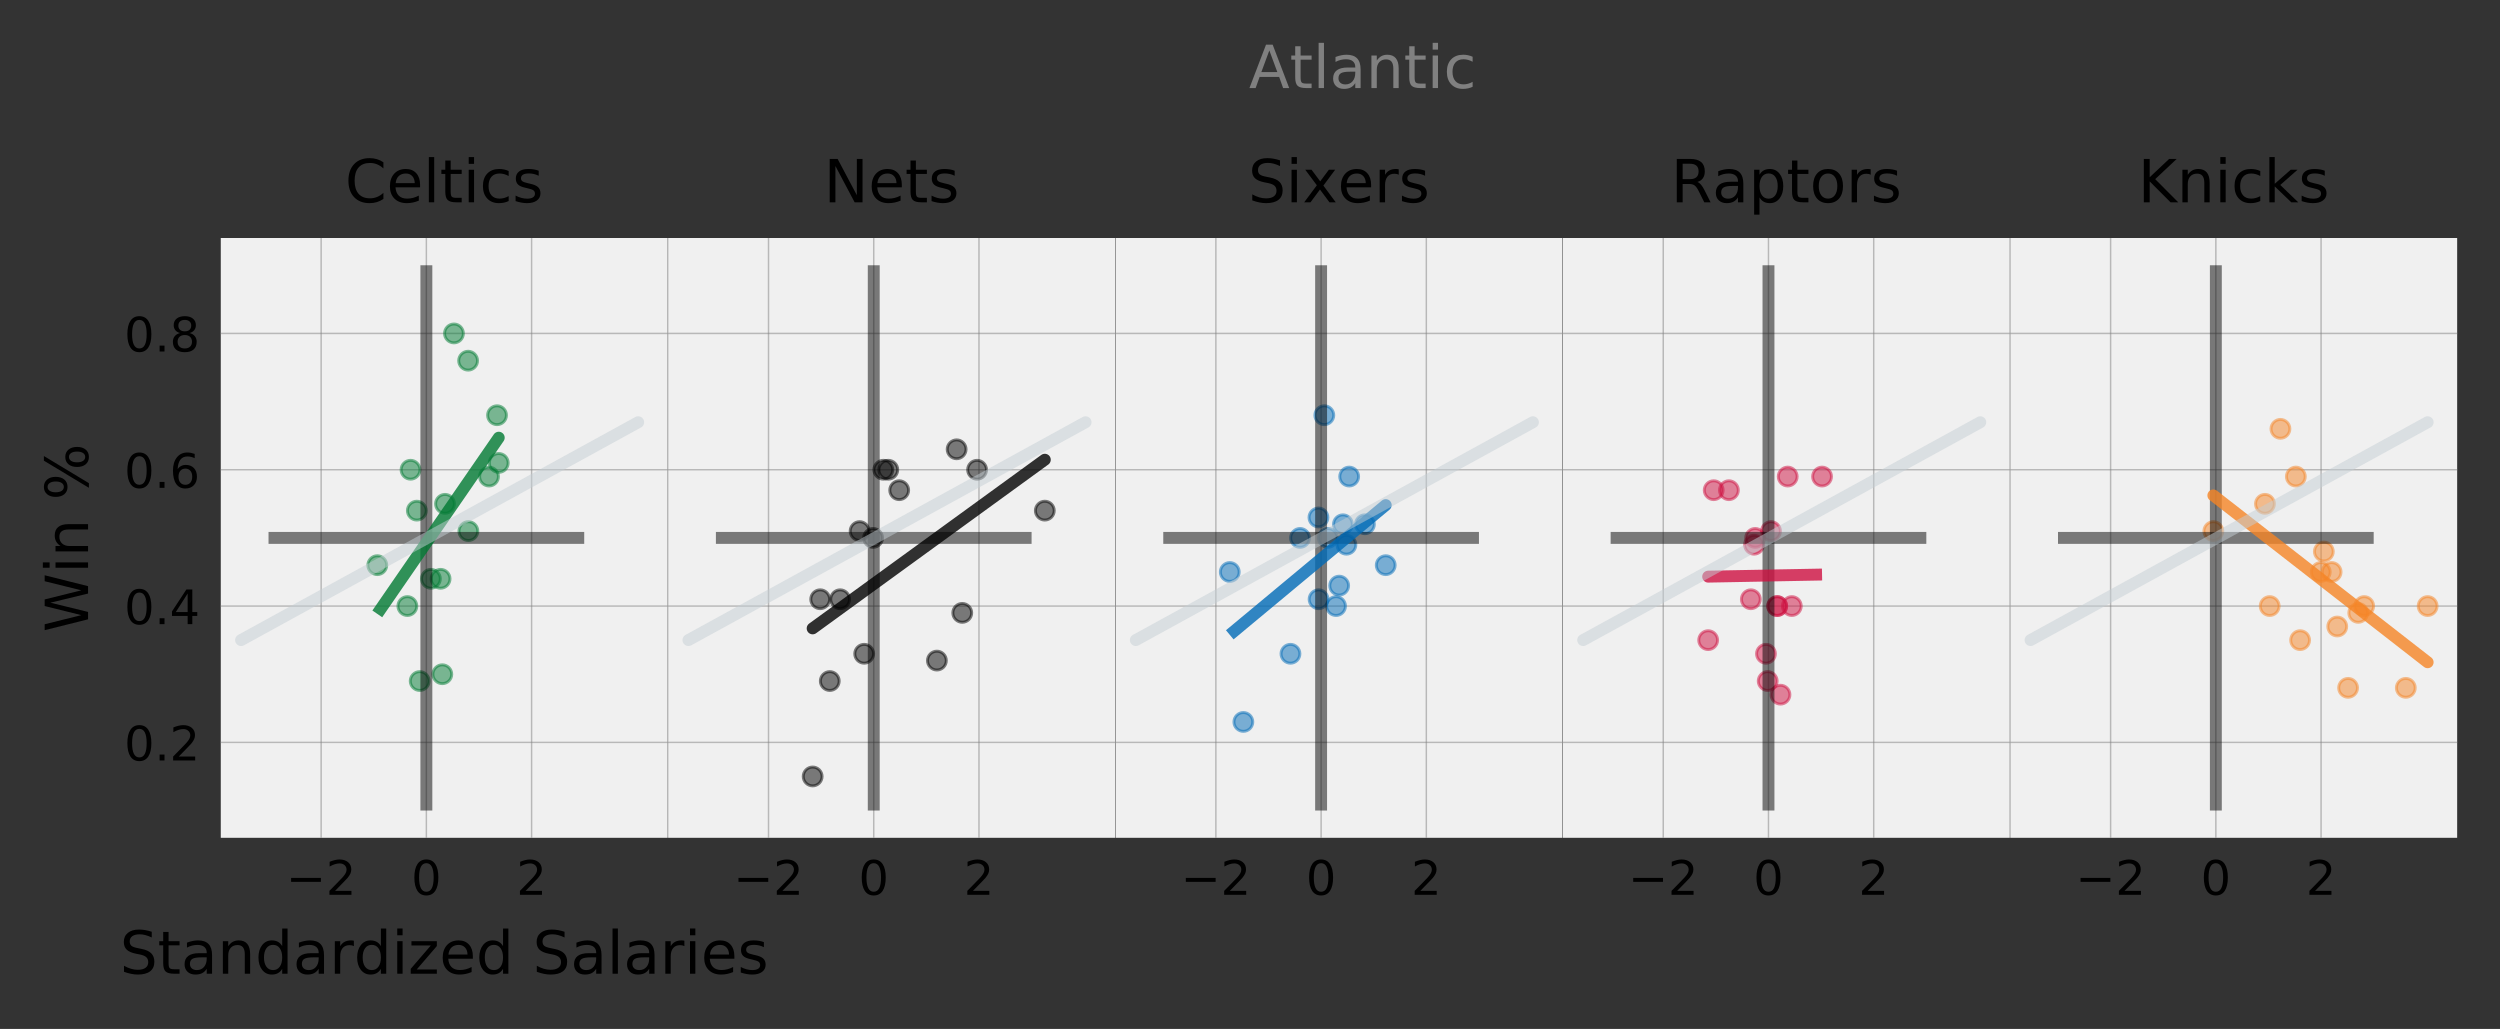 <?xml version="1.0" encoding="utf-8" standalone="no"?>
<!DOCTYPE svg PUBLIC "-//W3C//DTD SVG 1.1//EN"
  "http://www.w3.org/Graphics/SVG/1.1/DTD/svg11.dtd">
<!-- Created with matplotlib (https://matplotlib.org/) -->
<svg height="172.919pt" version="1.1" viewBox="0 0 420.141 172.919" width="420.141pt" xmlns="http://www.w3.org/2000/svg" xmlns:xlink="http://www.w3.org/1999/xlink">
 <rect x="0" y="0" width="420.141" height="172.919" fill="#333333" stroke="none"/>
 <defs>
  <style type="text/css">
*{stroke-linecap:butt;stroke-linejoin:round;}
  </style>
 </defs>
 <g id="figure_1">
  <g id="patch_1">
   <path d="M 0 172.919 
L 420.141 172.919 
L 420.141 0 
L 0 0 
z
" style="fill:none;"/>
  </g>
  <g id="axes_1">
   <g id="patch_2">
    <path d="M 37.101 140.798 
L 112.209 140.798 
L 112.209 39.998 
L 37.101 39.998 
z
" style="fill:#f0f0f0;"/>
   </g>
   <g id="matplotlib.axis_1">
    <g id="xtick_1">
     <g id="line2d_1">
      <path clip-path="url(#p55ee2a707b)" d="M 53.97 140.798 
L 53.97 39.998 
" style="fill:none;stroke:#808080;stroke-opacity:0.5;stroke-width:0.25;"/>
     </g>
     <g id="line2d_2"/>
     <g id="text_1">
      <!-- −2 -->
      <defs>
       <path d="M 10.594 35.5 
L 73.188 35.5 
L 73.188 27.203 
L 10.594 27.203 
z
" id="DejaVuSans-8722"/>
       <path d="M 19.188 8.297 
L 53.609 8.297 
L 53.609 0 
L 7.328 0 
L 7.328 8.297 
Q 12.938 14.109 22.625 23.891 
Q 32.328 33.688 34.812 36.531 
Q 39.547 41.844 41.422 45.531 
Q 43.312 49.219 43.312 52.781 
Q 43.312 58.594 39.234 62.25 
Q 35.156 65.922 28.609 65.922 
Q 23.969 65.922 18.812 64.312 
Q 13.672 62.703 7.812 59.422 
L 7.812 69.391 
Q 13.766 71.781 18.938 73 
Q 24.125 74.219 28.422 74.219 
Q 39.75 74.219 46.484 68.547 
Q 53.219 62.891 53.219 53.422 
Q 53.219 48.922 51.531 44.891 
Q 49.859 40.875 45.406 35.406 
Q 44.188 33.984 37.641 27.219 
Q 31.109 20.453 19.188 8.297 
z
" id="DejaVuSans-50"/>
      </defs>
      <g transform="translate(48.073 150.377)scale(0.08 -0.08)">
       <use xlink:href="#DejaVuSans-8722"/>
       <use x="83.789" xlink:href="#DejaVuSans-50"/>
      </g>
     </g>
    </g>
    <g id="xtick_2">
     <g id="line2d_3">
      <path clip-path="url(#p55ee2a707b)" d="M 71.654 140.798 
L 71.654 39.998 
" style="fill:none;stroke:#808080;stroke-opacity:0.5;stroke-width:0.25;"/>
     </g>
     <g id="line2d_4"/>
     <g id="text_2">
      <!-- 0 -->
      <defs>
       <path d="M 31.781 66.406 
Q 24.172 66.406 20.328 58.906 
Q 16.5 51.422 16.5 36.375 
Q 16.5 21.391 20.328 13.891 
Q 24.172 6.391 31.781 6.391 
Q 39.453 6.391 43.281 13.891 
Q 47.125 21.391 47.125 36.375 
Q 47.125 51.422 43.281 58.906 
Q 39.453 66.406 31.781 66.406 
z
M 31.781 74.219 
Q 44.047 74.219 50.516 64.516 
Q 56.984 54.828 56.984 36.375 
Q 56.984 17.969 50.516 8.266 
Q 44.047 -1.422 31.781 -1.422 
Q 19.531 -1.422 13.062 8.266 
Q 6.594 17.969 6.594 36.375 
Q 6.594 54.828 13.062 64.516 
Q 19.531 74.219 31.781 74.219 
z
" id="DejaVuSans-48"/>
      </defs>
      <g transform="translate(69.109 150.377)scale(0.08 -0.08)">
       <use xlink:href="#DejaVuSans-48"/>
      </g>
     </g>
    </g>
    <g id="xtick_3">
     <g id="line2d_5">
      <path clip-path="url(#p55ee2a707b)" d="M 89.339 140.798 
L 89.339 39.998 
" style="fill:none;stroke:#808080;stroke-opacity:0.5;stroke-width:0.25;"/>
     </g>
     <g id="line2d_6"/>
     <g id="text_3">
      <!-- 2 -->
      <g transform="translate(86.794 150.377)scale(0.08 -0.08)">
       <use xlink:href="#DejaVuSans-50"/>
      </g>
     </g>
    </g>
    <g id="text_4">
     <!-- Standardized Salaries -->
     <defs>
      <path d="M 53.516 70.516 
L 53.516 60.891 
Q 47.906 63.578 42.922 64.891 
Q 37.938 66.219 33.297 66.219 
Q 25.25 66.219 20.875 63.094 
Q 16.5 59.969 16.5 54.203 
Q 16.5 49.359 19.406 46.891 
Q 22.312 44.438 30.422 42.922 
L 36.375 41.703 
Q 47.406 39.594 52.656 34.297 
Q 57.906 29 57.906 20.125 
Q 57.906 9.516 50.797 4.047 
Q 43.703 -1.422 29.984 -1.422 
Q 24.812 -1.422 18.969 -0.25 
Q 13.141 0.922 6.891 3.219 
L 6.891 13.375 
Q 12.891 10.016 18.656 8.297 
Q 24.422 6.594 29.984 6.594 
Q 38.422 6.594 43.016 9.906 
Q 47.609 13.234 47.609 19.391 
Q 47.609 24.75 44.312 27.781 
Q 41.016 30.812 33.5 32.328 
L 27.484 33.5 
Q 16.453 35.688 11.516 40.375 
Q 6.594 45.062 6.594 53.422 
Q 6.594 63.094 13.406 68.656 
Q 20.219 74.219 32.172 74.219 
Q 37.312 74.219 42.625 73.281 
Q 47.953 72.359 53.516 70.516 
z
" id="DejaVuSans-83"/>
      <path d="M 18.312 70.219 
L 18.312 54.688 
L 36.812 54.688 
L 36.812 47.703 
L 18.312 47.703 
L 18.312 18.016 
Q 18.312 11.328 20.141 9.422 
Q 21.969 7.516 27.594 7.516 
L 36.812 7.516 
L 36.812 0 
L 27.594 0 
Q 17.188 0 13.234 3.875 
Q 9.281 7.766 9.281 18.016 
L 9.281 47.703 
L 2.688 47.703 
L 2.688 54.688 
L 9.281 54.688 
L 9.281 70.219 
z
" id="DejaVuSans-116"/>
      <path d="M 34.281 27.484 
Q 23.391 27.484 19.188 25 
Q 14.984 22.516 14.984 16.5 
Q 14.984 11.719 18.141 8.906 
Q 21.297 6.109 26.703 6.109 
Q 34.188 6.109 38.703 11.406 
Q 43.219 16.703 43.219 25.484 
L 43.219 27.484 
z
M 52.203 31.203 
L 52.203 0 
L 43.219 0 
L 43.219 8.297 
Q 40.141 3.328 35.547 0.953 
Q 30.953 -1.422 24.312 -1.422 
Q 15.922 -1.422 10.953 3.297 
Q 6 8.016 6 15.922 
Q 6 25.141 12.172 29.828 
Q 18.359 34.516 30.609 34.516 
L 43.219 34.516 
L 43.219 35.406 
Q 43.219 41.609 39.141 45 
Q 35.062 48.391 27.688 48.391 
Q 23 48.391 18.547 47.266 
Q 14.109 46.141 10.016 43.891 
L 10.016 52.203 
Q 14.938 54.109 19.578 55.047 
Q 24.219 56 28.609 56 
Q 40.484 56 46.344 49.844 
Q 52.203 43.703 52.203 31.203 
z
" id="DejaVuSans-97"/>
      <path d="M 54.891 33.016 
L 54.891 0 
L 45.906 0 
L 45.906 32.719 
Q 45.906 40.484 42.875 44.328 
Q 39.844 48.188 33.797 48.188 
Q 26.516 48.188 22.312 43.547 
Q 18.109 38.922 18.109 30.906 
L 18.109 0 
L 9.078 0 
L 9.078 54.688 
L 18.109 54.688 
L 18.109 46.188 
Q 21.344 51.125 25.703 53.562 
Q 30.078 56 35.797 56 
Q 45.219 56 50.047 50.172 
Q 54.891 44.344 54.891 33.016 
z
" id="DejaVuSans-110"/>
      <path d="M 45.406 46.391 
L 45.406 75.984 
L 54.391 75.984 
L 54.391 0 
L 45.406 0 
L 45.406 8.203 
Q 42.578 3.328 38.25 0.953 
Q 33.938 -1.422 27.875 -1.422 
Q 17.969 -1.422 11.734 6.484 
Q 5.516 14.406 5.516 27.297 
Q 5.516 40.188 11.734 48.094 
Q 17.969 56 27.875 56 
Q 33.938 56 38.25 53.625 
Q 42.578 51.266 45.406 46.391 
z
M 14.797 27.297 
Q 14.797 17.391 18.875 11.75 
Q 22.953 6.109 30.078 6.109 
Q 37.203 6.109 41.297 11.75 
Q 45.406 17.391 45.406 27.297 
Q 45.406 37.203 41.297 42.844 
Q 37.203 48.484 30.078 48.484 
Q 22.953 48.484 18.875 42.844 
Q 14.797 37.203 14.797 27.297 
z
" id="DejaVuSans-100"/>
      <path d="M 41.109 46.297 
Q 39.594 47.172 37.812 47.578 
Q 36.031 48 33.891 48 
Q 26.266 48 22.188 43.047 
Q 18.109 38.094 18.109 28.812 
L 18.109 0 
L 9.078 0 
L 9.078 54.688 
L 18.109 54.688 
L 18.109 46.188 
Q 20.953 51.172 25.484 53.578 
Q 30.031 56 36.531 56 
Q 37.453 56 38.578 55.875 
Q 39.703 55.766 41.062 55.516 
z
" id="DejaVuSans-114"/>
      <path d="M 9.422 54.688 
L 18.406 54.688 
L 18.406 0 
L 9.422 0 
z
M 9.422 75.984 
L 18.406 75.984 
L 18.406 64.594 
L 9.422 64.594 
z
" id="DejaVuSans-105"/>
      <path d="M 5.516 54.688 
L 48.188 54.688 
L 48.188 46.484 
L 14.406 7.172 
L 48.188 7.172 
L 48.188 0 
L 4.297 0 
L 4.297 8.203 
L 38.094 47.516 
L 5.516 47.516 
z
" id="DejaVuSans-122"/>
      <path d="M 56.203 29.594 
L 56.203 25.203 
L 14.891 25.203 
Q 15.484 15.922 20.484 11.062 
Q 25.484 6.203 34.422 6.203 
Q 39.594 6.203 44.453 7.469 
Q 49.312 8.734 54.109 11.281 
L 54.109 2.781 
Q 49.266 0.734 44.188 -0.344 
Q 39.109 -1.422 33.891 -1.422 
Q 20.797 -1.422 13.156 6.188 
Q 5.516 13.812 5.516 26.812 
Q 5.516 40.234 12.766 48.109 
Q 20.016 56 32.328 56 
Q 43.359 56 49.781 48.891 
Q 56.203 41.797 56.203 29.594 
z
M 47.219 32.234 
Q 47.125 39.594 43.094 43.984 
Q 39.062 48.391 32.422 48.391 
Q 24.906 48.391 20.391 44.141 
Q 15.875 39.891 15.188 32.172 
z
" id="DejaVuSans-101"/>
      <path id="DejaVuSans-32"/>
      <path d="M 9.422 75.984 
L 18.406 75.984 
L 18.406 0 
L 9.422 0 
z
" id="DejaVuSans-108"/>
      <path d="M 44.281 53.078 
L 44.281 44.578 
Q 40.484 46.531 36.375 47.5 
Q 32.281 48.484 27.875 48.484 
Q 21.188 48.484 17.844 46.438 
Q 14.5 44.391 14.5 40.281 
Q 14.5 37.156 16.891 35.375 
Q 19.281 33.594 26.516 31.984 
L 29.594 31.297 
Q 39.156 29.25 43.188 25.516 
Q 47.219 21.781 47.219 15.094 
Q 47.219 7.469 41.188 3.016 
Q 35.156 -1.422 24.609 -1.422 
Q 20.219 -1.422 15.453 -0.562 
Q 10.688 0.297 5.422 2 
L 5.422 11.281 
Q 10.406 8.688 15.234 7.391 
Q 20.062 6.109 24.812 6.109 
Q 31.156 6.109 34.562 8.281 
Q 37.984 10.453 37.984 14.406 
Q 37.984 18.062 35.516 20.016 
Q 33.062 21.969 24.703 23.781 
L 21.578 24.516 
Q 13.234 26.266 9.516 29.906 
Q 5.812 33.547 5.812 39.891 
Q 5.812 47.609 11.281 51.797 
Q 16.75 56 26.812 56 
Q 31.781 56 36.172 55.266 
Q 40.578 54.547 44.281 53.078 
z
" id="DejaVuSans-115"/>
     </defs>
     <g transform="translate(20.15 163.639)scale(0.1 -0.1)">
      <use xlink:href="#DejaVuSans-83"/>
      <use x="63.477" xlink:href="#DejaVuSans-116"/>
      <use x="102.686" xlink:href="#DejaVuSans-97"/>
      <use x="163.965" xlink:href="#DejaVuSans-110"/>
      <use x="227.344" xlink:href="#DejaVuSans-100"/>
      <use x="290.82" xlink:href="#DejaVuSans-97"/>
      <use x="352.1" xlink:href="#DejaVuSans-114"/>
      <use x="393.197" xlink:href="#DejaVuSans-100"/>
      <use x="456.674" xlink:href="#DejaVuSans-105"/>
      <use x="484.457" xlink:href="#DejaVuSans-122"/>
      <use x="536.947" xlink:href="#DejaVuSans-101"/>
      <use x="598.471" xlink:href="#DejaVuSans-100"/>
      <use x="661.947" xlink:href="#DejaVuSans-32"/>
      <use x="693.734" xlink:href="#DejaVuSans-83"/>
      <use x="757.211" xlink:href="#DejaVuSans-97"/>
      <use x="818.49" xlink:href="#DejaVuSans-108"/>
      <use x="846.273" xlink:href="#DejaVuSans-97"/>
      <use x="907.553" xlink:href="#DejaVuSans-114"/>
      <use x="948.666" xlink:href="#DejaVuSans-105"/>
      <use x="976.449" xlink:href="#DejaVuSans-101"/>
      <use x="1037.973" xlink:href="#DejaVuSans-115"/>
     </g>
    </g>
   </g>
   <g id="matplotlib.axis_2">
    <g id="ytick_1">
     <g id="line2d_7">
      <path clip-path="url(#p55ee2a707b)" d="M 37.101 124.762 
L 112.209 124.762 
" style="fill:none;stroke:#808080;stroke-opacity:0.5;stroke-width:0.25;"/>
     </g>
     <g id="line2d_8"/>
     <g id="text_5">
      <!-- 0.2 -->
      <defs>
       <path d="M 10.688 12.406 
L 21 12.406 
L 21 0 
L 10.688 0 
z
" id="DejaVuSans-46"/>
      </defs>
      <g transform="translate(20.878 127.801)scale(0.08 -0.08)">
       <use xlink:href="#DejaVuSans-48"/>
       <use x="63.623" xlink:href="#DejaVuSans-46"/>
       <use x="95.41" xlink:href="#DejaVuSans-50"/>
      </g>
     </g>
    </g>
    <g id="ytick_2">
     <g id="line2d_9">
      <path clip-path="url(#p55ee2a707b)" d="M 37.101 101.853 
L 112.209 101.853 
" style="fill:none;stroke:#808080;stroke-opacity:0.5;stroke-width:0.25;"/>
     </g>
     <g id="line2d_10"/>
     <g id="text_6">
      <!-- 0.4 -->
      <defs>
       <path d="M 37.797 64.312 
L 12.891 25.391 
L 37.797 25.391 
z
M 35.203 72.906 
L 47.609 72.906 
L 47.609 25.391 
L 58.016 25.391 
L 58.016 17.188 
L 47.609 17.188 
L 47.609 0 
L 37.797 0 
L 37.797 17.188 
L 4.891 17.188 
L 4.891 26.703 
z
" id="DejaVuSans-52"/>
      </defs>
      <g transform="translate(20.878 104.892)scale(0.08 -0.08)">
       <use xlink:href="#DejaVuSans-48"/>
       <use x="63.623" xlink:href="#DejaVuSans-46"/>
       <use x="95.41" xlink:href="#DejaVuSans-52"/>
      </g>
     </g>
    </g>
    <g id="ytick_3">
     <g id="line2d_11">
      <path clip-path="url(#p55ee2a707b)" d="M 37.101 78.944 
L 112.209 78.944 
" style="fill:none;stroke:#808080;stroke-opacity:0.5;stroke-width:0.25;"/>
     </g>
     <g id="line2d_12"/>
     <g id="text_7">
      <!-- 0.6 -->
      <defs>
       <path d="M 33.016 40.375 
Q 26.375 40.375 22.484 35.828 
Q 18.609 31.297 18.609 23.391 
Q 18.609 15.531 22.484 10.953 
Q 26.375 6.391 33.016 6.391 
Q 39.656 6.391 43.531 10.953 
Q 47.406 15.531 47.406 23.391 
Q 47.406 31.297 43.531 35.828 
Q 39.656 40.375 33.016 40.375 
z
M 52.594 71.297 
L 52.594 62.312 
Q 48.875 64.062 45.094 64.984 
Q 41.312 65.922 37.594 65.922 
Q 27.828 65.922 22.672 59.328 
Q 17.531 52.734 16.797 39.406 
Q 19.672 43.656 24.016 45.922 
Q 28.375 48.188 33.594 48.188 
Q 44.578 48.188 50.953 41.516 
Q 57.328 34.859 57.328 23.391 
Q 57.328 12.156 50.688 5.359 
Q 44.047 -1.422 33.016 -1.422 
Q 20.359 -1.422 13.672 8.266 
Q 6.984 17.969 6.984 36.375 
Q 6.984 53.656 15.188 63.938 
Q 23.391 74.219 37.203 74.219 
Q 40.922 74.219 44.703 73.484 
Q 48.484 72.75 52.594 71.297 
z
" id="DejaVuSans-54"/>
      </defs>
      <g transform="translate(20.878 81.983)scale(0.08 -0.08)">
       <use xlink:href="#DejaVuSans-48"/>
       <use x="63.623" xlink:href="#DejaVuSans-46"/>
       <use x="95.41" xlink:href="#DejaVuSans-54"/>
      </g>
     </g>
    </g>
    <g id="ytick_4">
     <g id="line2d_13">
      <path clip-path="url(#p55ee2a707b)" d="M 37.101 56.035 
L 112.209 56.035 
" style="fill:none;stroke:#808080;stroke-opacity:0.5;stroke-width:0.25;"/>
     </g>
     <g id="line2d_14"/>
     <g id="text_8">
      <!-- 0.8 -->
      <defs>
       <path d="M 31.781 34.625 
Q 24.75 34.625 20.719 30.859 
Q 16.703 27.094 16.703 20.516 
Q 16.703 13.922 20.719 10.156 
Q 24.75 6.391 31.781 6.391 
Q 38.812 6.391 42.859 10.172 
Q 46.922 13.969 46.922 20.516 
Q 46.922 27.094 42.891 30.859 
Q 38.875 34.625 31.781 34.625 
z
M 21.922 38.812 
Q 15.578 40.375 12.031 44.719 
Q 8.5 49.078 8.5 55.328 
Q 8.5 64.062 14.719 69.141 
Q 20.953 74.219 31.781 74.219 
Q 42.672 74.219 48.875 69.141 
Q 55.078 64.062 55.078 55.328 
Q 55.078 49.078 51.531 44.719 
Q 48 40.375 41.703 38.812 
Q 48.828 37.156 52.797 32.312 
Q 56.781 27.484 56.781 20.516 
Q 56.781 9.906 50.312 4.234 
Q 43.844 -1.422 31.781 -1.422 
Q 19.734 -1.422 13.25 4.234 
Q 6.781 9.906 6.781 20.516 
Q 6.781 27.484 10.781 32.312 
Q 14.797 37.156 21.922 38.812 
z
M 18.312 54.391 
Q 18.312 48.734 21.844 45.562 
Q 25.391 42.391 31.781 42.391 
Q 38.141 42.391 41.719 45.562 
Q 45.312 48.734 45.312 54.391 
Q 45.312 60.062 41.719 63.234 
Q 38.141 66.406 31.781 66.406 
Q 25.391 66.406 21.844 63.234 
Q 18.312 60.062 18.312 54.391 
z
" id="DejaVuSans-56"/>
      </defs>
      <g transform="translate(20.878 59.074)scale(0.08 -0.08)">
       <use xlink:href="#DejaVuSans-48"/>
       <use x="63.623" xlink:href="#DejaVuSans-46"/>
       <use x="95.41" xlink:href="#DejaVuSans-56"/>
      </g>
     </g>
    </g>
    <g id="text_9">
     <!-- Win % -->
     <defs>
      <path d="M 3.328 72.906 
L 13.281 72.906 
L 28.609 11.281 
L 43.891 72.906 
L 54.984 72.906 
L 70.312 11.281 
L 85.594 72.906 
L 95.609 72.906 
L 77.297 0 
L 64.891 0 
L 49.516 63.281 
L 33.984 0 
L 21.578 0 
z
" id="DejaVuSans-87"/>
      <path d="M 72.703 32.078 
Q 68.453 32.078 66.031 28.469 
Q 63.625 24.859 63.625 18.406 
Q 63.625 12.062 66.031 8.422 
Q 68.453 4.781 72.703 4.781 
Q 76.859 4.781 79.266 8.422 
Q 81.688 12.062 81.688 18.406 
Q 81.688 24.812 79.266 28.438 
Q 76.859 32.078 72.703 32.078 
z
M 72.703 38.281 
Q 80.422 38.281 84.953 32.906 
Q 89.5 27.547 89.5 18.406 
Q 89.5 9.281 84.938 3.922 
Q 80.375 -1.422 72.703 -1.422 
Q 64.891 -1.422 60.344 3.922 
Q 55.812 9.281 55.812 18.406 
Q 55.812 27.594 60.375 32.938 
Q 64.938 38.281 72.703 38.281 
z
M 22.312 68.016 
Q 18.109 68.016 15.688 64.375 
Q 13.281 60.75 13.281 54.391 
Q 13.281 47.953 15.672 44.328 
Q 18.062 40.719 22.312 40.719 
Q 26.562 40.719 28.969 44.328 
Q 31.391 47.953 31.391 54.391 
Q 31.391 60.688 28.953 64.344 
Q 26.516 68.016 22.312 68.016 
z
M 66.406 74.219 
L 74.219 74.219 
L 28.609 -1.422 
L 20.797 -1.422 
z
M 22.312 74.219 
Q 30.031 74.219 34.609 68.875 
Q 39.203 63.531 39.203 54.391 
Q 39.203 45.172 34.641 39.844 
Q 30.078 34.516 22.312 34.516 
Q 14.547 34.516 10.031 39.859 
Q 5.516 45.219 5.516 54.391 
Q 5.516 63.484 10.047 68.844 
Q 14.594 74.219 22.312 74.219 
z
" id="DejaVuSans-37"/>
     </defs>
     <g transform="translate(14.798 106.238)rotate(-90)scale(0.1 -0.1)">
      <use xlink:href="#DejaVuSans-87"/>
      <use x="98.846" xlink:href="#DejaVuSans-105"/>
      <use x="126.629" xlink:href="#DejaVuSans-110"/>
      <use x="190.008" xlink:href="#DejaVuSans-32"/>
      <use x="221.795" xlink:href="#DejaVuSans-37"/>
     </g>
    </g>
   </g>
   <g id="PathCollection_1">
    <defs>
     <path d="M 0 1.581 
C 0.419 1.581 0.822 1.415 1.118 1.118 
C 1.415 0.822 1.581 0.419 1.581 0 
C 1.581 -0.419 1.415 -0.822 1.118 -1.118 
C 0.822 -1.415 0.419 -1.581 0 -1.581 
C -0.419 -1.581 -0.822 -1.415 -1.118 -1.118 
C -1.415 -0.822 -1.581 -0.419 -1.581 0 
C -1.581 0.419 -1.415 0.822 -1.118 1.118 
C -0.822 1.415 -0.419 1.581 0 1.581 
z
" id="m1cd65bfa83" style="stroke:#007a33;stroke-opacity:0.5;stroke-width:0.5;"/>
    </defs>
    <g clip-path="url(#p55ee2a707b)">
     <use style="fill:#007a33;fill-opacity:0.5;stroke:#007a33;stroke-opacity:0.5;stroke-width:0.5;" x="72.416" xlink:href="#m1cd65bfa83" y="97.271"/>
     <use style="fill:#007a33;fill-opacity:0.5;stroke:#007a33;stroke-opacity:0.5;stroke-width:0.5;" x="68.995" xlink:href="#m1cd65bfa83" y="78.944"/>
     <use style="fill:#007a33;fill-opacity:0.5;stroke:#007a33;stroke-opacity:0.5;stroke-width:0.5;" x="70.052" xlink:href="#m1cd65bfa83" y="85.817"/>
     <use style="fill:#007a33;fill-opacity:0.5;stroke:#007a33;stroke-opacity:0.5;stroke-width:0.5;" x="74.042" xlink:href="#m1cd65bfa83" y="97.271"/>
     <use style="fill:#007a33;fill-opacity:0.5;stroke:#007a33;stroke-opacity:0.5;stroke-width:0.5;" x="74.785" xlink:href="#m1cd65bfa83" y="84.671"/>
     <use style="fill:#007a33;fill-opacity:0.5;stroke:#007a33;stroke-opacity:0.5;stroke-width:0.5;" x="68.46" xlink:href="#m1cd65bfa83" y="101.853"/>
     <use style="fill:#007a33;fill-opacity:0.5;stroke:#007a33;stroke-opacity:0.5;stroke-width:0.5;" x="70.53" xlink:href="#m1cd65bfa83" y="114.453"/>
     <use style="fill:#007a33;fill-opacity:0.5;stroke:#007a33;stroke-opacity:0.5;stroke-width:0.5;" x="76.29" xlink:href="#m1cd65bfa83" y="56.035"/>
     <use style="fill:#007a33;fill-opacity:0.5;stroke:#007a33;stroke-opacity:0.5;stroke-width:0.5;" x="78.67" xlink:href="#m1cd65bfa83" y="60.617"/>
     <use style="fill:#007a33;fill-opacity:0.5;stroke:#007a33;stroke-opacity:0.5;stroke-width:0.5;" x="83.817" xlink:href="#m1cd65bfa83" y="77.798"/>
     <use style="fill:#007a33;fill-opacity:0.5;stroke:#007a33;stroke-opacity:0.5;stroke-width:0.5;" x="83.528" xlink:href="#m1cd65bfa83" y="69.78"/>
     <use style="fill:#007a33;fill-opacity:0.5;stroke:#007a33;stroke-opacity:0.5;stroke-width:0.5;" x="82.183" xlink:href="#m1cd65bfa83" y="80.089"/>
     <use style="fill:#007a33;fill-opacity:0.5;stroke:#007a33;stroke-opacity:0.5;stroke-width:0.5;" x="78.714" xlink:href="#m1cd65bfa83" y="89.253"/>
     <use style="fill:#007a33;fill-opacity:0.5;stroke:#007a33;stroke-opacity:0.5;stroke-width:0.5;" x="74.332" xlink:href="#m1cd65bfa83" y="113.308"/>
     <use style="fill:#007a33;fill-opacity:0.5;stroke:#007a33;stroke-opacity:0.5;stroke-width:0.5;" x="63.406" xlink:href="#m1cd65bfa83" y="94.98"/>
    </g>
   </g>
   <g id="LineCollection_1">
    <path clip-path="url(#p55ee2a707b)" d="M 45.128 90.398 
L 98.181 90.398 
" style="fill:none;stroke:#000000;stroke-opacity:0.5;stroke-width:2;"/>
   </g>
   <g id="LineCollection_2">
    <path clip-path="url(#p55ee2a707b)" d="M 71.654 136.217 
L 71.654 44.58 
" style="fill:none;stroke:#000000;stroke-opacity:0.5;stroke-width:2;"/>
   </g>
   <g id="line2d_15">
    <path clip-path="url(#p55ee2a707b)" d="M 72.416 90.095 
L 68.995 95.06 
L 70.052 93.526 
L 74.042 87.737 
L 74.785 86.659 
L 68.46 95.835 
L 70.53 92.831 
L 76.29 84.475 
L 78.67 81.022 
L 83.817 73.556 
L 83.528 73.975 
L 82.183 75.926 
L 78.714 80.959 
L 74.332 87.316 
L 63.406 103.167 
" style="fill:none;stroke:#007a33;stroke-opacity:0.8;stroke-width:2;"/>
   </g>
   <g id="line2d_16">
    <path clip-path="url(#p55ee2a707b)" d="M 65.559 93.829 
L 107.249 70.959 
L 40.515 107.567 
L 73.481 89.483 
" style="fill:none;stroke:#c4ced4;stroke-opacity:0.5;stroke-width:2;"/>
   </g>
   <g id="text_10">
    <!-- Celtics -->
    <defs>
     <path d="M 64.406 67.281 
L 64.406 56.891 
Q 59.422 61.531 53.781 63.812 
Q 48.141 66.109 41.797 66.109 
Q 29.297 66.109 22.656 58.469 
Q 16.016 50.828 16.016 36.375 
Q 16.016 21.969 22.656 14.328 
Q 29.297 6.688 41.797 6.688 
Q 48.141 6.688 53.781 8.984 
Q 59.422 11.281 64.406 15.922 
L 64.406 5.609 
Q 59.234 2.094 53.438 0.328 
Q 47.656 -1.422 41.219 -1.422 
Q 24.656 -1.422 15.125 8.703 
Q 5.609 18.844 5.609 36.375 
Q 5.609 53.953 15.125 64.078 
Q 24.656 74.219 41.219 74.219 
Q 47.75 74.219 53.531 72.484 
Q 59.328 70.75 64.406 67.281 
z
" id="DejaVuSans-67"/>
     <path d="M 48.781 52.594 
L 48.781 44.188 
Q 44.969 46.297 41.141 47.344 
Q 37.312 48.391 33.406 48.391 
Q 24.656 48.391 19.812 42.844 
Q 14.984 37.312 14.984 27.297 
Q 14.984 17.281 19.812 11.734 
Q 24.656 6.203 33.406 6.203 
Q 37.312 6.203 41.141 7.25 
Q 44.969 8.297 48.781 10.406 
L 48.781 2.094 
Q 45.016 0.344 40.984 -0.531 
Q 36.969 -1.422 32.422 -1.422 
Q 20.062 -1.422 12.781 6.344 
Q 5.516 14.109 5.516 27.297 
Q 5.516 40.672 12.859 48.328 
Q 20.219 56 33.016 56 
Q 37.156 56 41.109 55.141 
Q 45.062 54.297 48.781 52.594 
z
" id="DejaVuSans-99"/>
    </defs>
    <g transform="translate(57.994 33.998)scale(0.1 -0.1)">
     <use xlink:href="#DejaVuSans-67"/>
     <use x="69.824" xlink:href="#DejaVuSans-101"/>
     <use x="131.348" xlink:href="#DejaVuSans-108"/>
     <use x="159.131" xlink:href="#DejaVuSans-116"/>
     <use x="198.34" xlink:href="#DejaVuSans-105"/>
     <use x="226.123" xlink:href="#DejaVuSans-99"/>
     <use x="281.104" xlink:href="#DejaVuSans-115"/>
    </g>
   </g>
  </g>
  <g id="axes_2">
   <g id="patch_3">
    <path d="M 112.284 140.798 
L 187.392 140.798 
L 187.392 39.998 
L 112.284 39.998 
z
" style="fill:#f0f0f0;"/>
   </g>
   <g id="matplotlib.axis_3">
    <g id="xtick_4">
     <g id="line2d_17">
      <path clip-path="url(#pd2890ddb88)" d="M 129.153 140.798 
L 129.153 39.998 
" style="fill:none;stroke:#808080;stroke-opacity:0.5;stroke-width:0.25;"/>
     </g>
     <g id="line2d_18"/>
     <g id="text_11">
      <!-- −2 -->
      <g transform="translate(123.256 150.377)scale(0.08 -0.08)">
       <use xlink:href="#DejaVuSans-8722"/>
       <use x="83.789" xlink:href="#DejaVuSans-50"/>
      </g>
     </g>
    </g>
    <g id="xtick_5">
     <g id="line2d_19">
      <path clip-path="url(#pd2890ddb88)" d="M 146.837 140.798 
L 146.837 39.998 
" style="fill:none;stroke:#808080;stroke-opacity:0.5;stroke-width:0.25;"/>
     </g>
     <g id="line2d_20"/>
     <g id="text_12">
      <!-- 0 -->
      <g transform="translate(144.292 150.377)scale(0.08 -0.08)">
       <use xlink:href="#DejaVuSans-48"/>
      </g>
     </g>
    </g>
    <g id="xtick_6">
     <g id="line2d_21">
      <path clip-path="url(#pd2890ddb88)" d="M 164.522 140.798 
L 164.522 39.998 
" style="fill:none;stroke:#808080;stroke-opacity:0.5;stroke-width:0.25;"/>
     </g>
     <g id="line2d_22"/>
     <g id="text_13">
      <!-- 2 -->
      <g transform="translate(161.977 150.377)scale(0.08 -0.08)">
       <use xlink:href="#DejaVuSans-50"/>
      </g>
     </g>
    </g>
   </g>
   <g id="matplotlib.axis_4">
    <g id="ytick_5">
     <g id="line2d_23">
      <path clip-path="url(#pd2890ddb88)" d="M 112.284 124.762 
L 187.392 124.762 
" style="fill:none;stroke:#808080;stroke-opacity:0.5;stroke-width:0.25;"/>
     </g>
     <g id="line2d_24"/>
    </g>
    <g id="ytick_6">
     <g id="line2d_25">
      <path clip-path="url(#pd2890ddb88)" d="M 112.284 101.853 
L 187.392 101.853 
" style="fill:none;stroke:#808080;stroke-opacity:0.5;stroke-width:0.25;"/>
     </g>
     <g id="line2d_26"/>
    </g>
    <g id="ytick_7">
     <g id="line2d_27">
      <path clip-path="url(#pd2890ddb88)" d="M 112.284 78.944 
L 187.392 78.944 
" style="fill:none;stroke:#808080;stroke-opacity:0.5;stroke-width:0.25;"/>
     </g>
     <g id="line2d_28"/>
    </g>
    <g id="ytick_8">
     <g id="line2d_29">
      <path clip-path="url(#pd2890ddb88)" d="M 112.284 56.035 
L 187.392 56.035 
" style="fill:none;stroke:#808080;stroke-opacity:0.5;stroke-width:0.25;"/>
     </g>
     <g id="line2d_30"/>
    </g>
   </g>
   <g id="PathCollection_2">
    <defs>
     <path d="M 0 1.581 
C 0.419 1.581 0.822 1.415 1.118 1.118 
C 1.415 0.822 1.581 0.419 1.581 0 
C 1.581 -0.419 1.415 -0.822 1.118 -1.118 
C 0.822 -1.415 0.419 -1.581 0 -1.581 
C -0.419 -1.581 -0.822 -1.415 -1.118 -1.118 
C -1.415 -0.822 -1.581 -0.419 -1.581 0 
C -1.581 0.419 -1.415 0.822 -1.118 1.118 
C -0.822 1.415 -0.419 1.581 0 1.581 
z
" id="mecf6a3b354" style="stroke:#000000;stroke-opacity:0.5;stroke-width:0.5;"/>
    </defs>
    <g clip-path="url(#pd2890ddb88)">
     <use style="fill-opacity:0.5;stroke:#000000;stroke-opacity:0.5;stroke-width:0.5;" x="157.45" xlink:href="#mecf6a3b354" y="111.017"/>
     <use style="fill-opacity:0.5;stroke:#000000;stroke-opacity:0.5;stroke-width:0.5;" x="160.767" xlink:href="#mecf6a3b354" y="75.508"/>
     <use style="fill-opacity:0.5;stroke:#000000;stroke-opacity:0.5;stroke-width:0.5;" x="149.284" xlink:href="#mecf6a3b354" y="78.944"/>
     <use style="fill-opacity:0.5;stroke:#000000;stroke-opacity:0.5;stroke-width:0.5;" x="151.116" xlink:href="#mecf6a3b354" y="82.38"/>
     <use style="fill-opacity:0.5;stroke:#000000;stroke-opacity:0.5;stroke-width:0.5;" x="144.463" xlink:href="#mecf6a3b354" y="89.253"/>
     <use style="fill-opacity:0.5;stroke:#000000;stroke-opacity:0.5;stroke-width:0.5;" x="148.449" xlink:href="#mecf6a3b354" y="78.944"/>
     <use style="fill-opacity:0.5;stroke:#000000;stroke-opacity:0.5;stroke-width:0.5;" x="146.73" xlink:href="#mecf6a3b354" y="90.398"/>
     <use style="fill-opacity:0.5;stroke:#000000;stroke-opacity:0.5;stroke-width:0.5;" x="141.19" xlink:href="#mecf6a3b354" y="100.708"/>
     <use style="fill-opacity:0.5;stroke:#000000;stroke-opacity:0.5;stroke-width:0.5;" x="137.839" xlink:href="#mecf6a3b354" y="100.708"/>
     <use style="fill-opacity:0.5;stroke:#000000;stroke-opacity:0.5;stroke-width:0.5;" x="136.571" xlink:href="#mecf6a3b354" y="130.489"/>
     <use style="fill-opacity:0.5;stroke:#000000;stroke-opacity:0.5;stroke-width:0.5;" x="139.449" xlink:href="#mecf6a3b354" y="114.453"/>
     <use style="fill-opacity:0.5;stroke:#000000;stroke-opacity:0.5;stroke-width:0.5;" x="145.231" xlink:href="#mecf6a3b354" y="109.871"/>
     <use style="fill-opacity:0.5;stroke:#000000;stroke-opacity:0.5;stroke-width:0.5;" x="164.206" xlink:href="#mecf6a3b354" y="78.944"/>
     <use style="fill-opacity:0.5;stroke:#000000;stroke-opacity:0.5;stroke-width:0.5;" x="175.586" xlink:href="#mecf6a3b354" y="85.817"/>
     <use style="fill-opacity:0.5;stroke:#000000;stroke-opacity:0.5;stroke-width:0.5;" x="161.712" xlink:href="#mecf6a3b354" y="102.998"/>
    </g>
   </g>
   <g id="LineCollection_3">
    <path clip-path="url(#pd2890ddb88)" d="M 120.311 90.398 
L 173.364 90.398 
" style="fill:none;stroke:#000000;stroke-opacity:0.5;stroke-width:2;"/>
   </g>
   <g id="LineCollection_4">
    <path clip-path="url(#pd2890ddb88)" d="M 146.837 136.217 
L 146.837 44.58 
" style="fill:none;stroke:#000000;stroke-opacity:0.5;stroke-width:2;"/>
   </g>
   <g id="line2d_31">
    <path clip-path="url(#pd2890ddb88)" d="M 157.45 90.436 
L 160.767 88.026 
L 149.284 96.369 
L 151.116 95.038 
L 144.463 99.871 
L 148.449 96.975 
L 146.73 98.224 
L 141.19 102.249 
L 137.839 104.683 
L 136.571 105.604 
L 139.449 103.514 
L 145.231 99.313 
L 164.206 85.528 
L 175.586 77.26 
L 161.712 87.34 
" style="fill:none;stroke:#000000;stroke-opacity:0.8;stroke-width:2;"/>
   </g>
   <g id="line2d_32">
    <path clip-path="url(#pd2890ddb88)" d="M 140.742 93.829 
L 182.432 70.959 
L 115.698 107.567 
L 148.664 89.483 
" style="fill:none;stroke:#c4ced4;stroke-opacity:0.5;stroke-width:2;"/>
   </g>
   <g id="text_14">
    <!-- Nets -->
    <defs>
     <path d="M 9.812 72.906 
L 23.094 72.906 
L 55.422 11.922 
L 55.422 72.906 
L 64.984 72.906 
L 64.984 0 
L 51.703 0 
L 19.391 60.984 
L 19.391 0 
L 9.812 0 
z
" id="DejaVuSans-78"/>
    </defs>
    <g transform="translate(138.456 33.998)scale(0.1 -0.1)">
     <use xlink:href="#DejaVuSans-78"/>
     <use x="74.805" xlink:href="#DejaVuSans-101"/>
     <use x="136.328" xlink:href="#DejaVuSans-116"/>
     <use x="175.537" xlink:href="#DejaVuSans-115"/>
    </g>
   </g>
  </g>
  <g id="axes_3">
   <g id="patch_4">
    <path d="M 187.467 140.798 
L 262.575 140.798 
L 262.575 39.998 
L 187.467 39.998 
z
" style="fill:#f0f0f0;"/>
   </g>
   <g id="matplotlib.axis_5">
    <g id="xtick_7">
     <g id="line2d_33">
      <path clip-path="url(#p93c92980c8)" d="M 204.336 140.798 
L 204.336 39.998 
" style="fill:none;stroke:#808080;stroke-opacity:0.5;stroke-width:0.25;"/>
     </g>
     <g id="line2d_34"/>
     <g id="text_15">
      <!-- −2 -->
      <g transform="translate(198.439 150.377)scale(0.08 -0.08)">
       <use xlink:href="#DejaVuSans-8722"/>
       <use x="83.789" xlink:href="#DejaVuSans-50"/>
      </g>
     </g>
    </g>
    <g id="xtick_8">
     <g id="line2d_35">
      <path clip-path="url(#p93c92980c8)" d="M 222.02 140.798 
L 222.02 39.998 
" style="fill:none;stroke:#808080;stroke-opacity:0.5;stroke-width:0.25;"/>
     </g>
     <g id="line2d_36"/>
     <g id="text_16">
      <!-- 0 -->
      <g transform="translate(219.475 150.377)scale(0.08 -0.08)">
       <use xlink:href="#DejaVuSans-48"/>
      </g>
     </g>
    </g>
    <g id="xtick_9">
     <g id="line2d_37">
      <path clip-path="url(#p93c92980c8)" d="M 239.705 140.798 
L 239.705 39.998 
" style="fill:none;stroke:#808080;stroke-opacity:0.5;stroke-width:0.25;"/>
     </g>
     <g id="line2d_38"/>
     <g id="text_17">
      <!-- 2 -->
      <g transform="translate(237.16 150.377)scale(0.08 -0.08)">
       <use xlink:href="#DejaVuSans-50"/>
      </g>
     </g>
    </g>
   </g>
   <g id="matplotlib.axis_6">
    <g id="ytick_9">
     <g id="line2d_39">
      <path clip-path="url(#p93c92980c8)" d="M 187.467 124.762 
L 262.575 124.762 
" style="fill:none;stroke:#808080;stroke-opacity:0.5;stroke-width:0.25;"/>
     </g>
     <g id="line2d_40"/>
    </g>
    <g id="ytick_10">
     <g id="line2d_41">
      <path clip-path="url(#p93c92980c8)" d="M 187.467 101.853 
L 262.575 101.853 
" style="fill:none;stroke:#808080;stroke-opacity:0.5;stroke-width:0.25;"/>
     </g>
     <g id="line2d_42"/>
    </g>
    <g id="ytick_11">
     <g id="line2d_43">
      <path clip-path="url(#p93c92980c8)" d="M 187.467 78.944 
L 262.575 78.944 
" style="fill:none;stroke:#808080;stroke-opacity:0.5;stroke-width:0.25;"/>
     </g>
     <g id="line2d_44"/>
    </g>
    <g id="ytick_12">
     <g id="line2d_45">
      <path clip-path="url(#p93c92980c8)" d="M 187.467 56.035 
L 262.575 56.035 
" style="fill:none;stroke:#808080;stroke-opacity:0.5;stroke-width:0.25;"/>
     </g>
     <g id="line2d_46"/>
    </g>
   </g>
   <g id="PathCollection_3">
    <defs>
     <path d="M 0 1.581 
C 0.419 1.581 0.822 1.415 1.118 1.118 
C 1.415 0.822 1.581 0.419 1.581 0 
C 1.581 -0.419 1.415 -0.822 1.118 -1.118 
C 0.822 -1.415 0.419 -1.581 0 -1.581 
C -0.419 -1.581 -0.822 -1.415 -1.118 -1.118 
C -1.415 -0.822 -1.581 -0.419 -1.581 0 
C -1.581 0.419 -1.415 0.822 -1.118 1.118 
C -0.822 1.415 -0.419 1.581 0 1.581 
z
" id="m304414727b" style="stroke:#006bb6;stroke-opacity:0.5;stroke-width:0.5;"/>
    </defs>
    <g clip-path="url(#p93c92980c8)">
     <use style="fill:#006bb6;fill-opacity:0.5;stroke:#006bb6;stroke-opacity:0.5;stroke-width:0.5;" x="222.561" xlink:href="#m304414727b" y="69.78"/>
     <use style="fill:#006bb6;fill-opacity:0.5;stroke:#006bb6;stroke-opacity:0.5;stroke-width:0.5;" x="225.689" xlink:href="#m304414727b" y="88.108"/>
     <use style="fill:#006bb6;fill-opacity:0.5;stroke:#006bb6;stroke-opacity:0.5;stroke-width:0.5;" x="226.737" xlink:href="#m304414727b" y="80.089"/>
     <use style="fill:#006bb6;fill-opacity:0.5;stroke:#006bb6;stroke-opacity:0.5;stroke-width:0.5;" x="224.529" xlink:href="#m304414727b" y="101.853"/>
     <use style="fill:#006bb6;fill-opacity:0.5;stroke:#006bb6;stroke-opacity:0.5;stroke-width:0.5;" x="229.382" xlink:href="#m304414727b" y="88.108"/>
     <use style="fill:#006bb6;fill-opacity:0.5;stroke:#006bb6;stroke-opacity:0.5;stroke-width:0.5;" x="232.879" xlink:href="#m304414727b" y="94.98"/>
     <use style="fill:#006bb6;fill-opacity:0.5;stroke:#006bb6;stroke-opacity:0.5;stroke-width:0.5;" x="225.056" xlink:href="#m304414727b" y="98.417"/>
     <use style="fill:#006bb6;fill-opacity:0.5;stroke:#006bb6;stroke-opacity:0.5;stroke-width:0.5;" x="226.274" xlink:href="#m304414727b" y="91.544"/>
     <use style="fill:#006bb6;fill-opacity:0.5;stroke:#006bb6;stroke-opacity:0.5;stroke-width:0.5;" x="218.483" xlink:href="#m304414727b" y="90.398"/>
     <use style="fill:#006bb6;fill-opacity:0.5;stroke:#006bb6;stroke-opacity:0.5;stroke-width:0.5;" x="216.87" xlink:href="#m304414727b" y="109.871"/>
     <use style="fill:#006bb6;fill-opacity:0.5;stroke:#006bb6;stroke-opacity:0.5;stroke-width:0.5;" x="223.154" xlink:href="#m304414727b" y="90.398"/>
     <use style="fill:#006bb6;fill-opacity:0.5;stroke:#006bb6;stroke-opacity:0.5;stroke-width:0.5;" x="221.575" xlink:href="#m304414727b" y="86.962"/>
     <use style="fill:#006bb6;fill-opacity:0.5;stroke:#006bb6;stroke-opacity:0.5;stroke-width:0.5;" x="221.596" xlink:href="#m304414727b" y="100.708"/>
     <use style="fill:#006bb6;fill-opacity:0.5;stroke:#006bb6;stroke-opacity:0.5;stroke-width:0.5;" x="208.955" xlink:href="#m304414727b" y="121.326"/>
     <use style="fill:#006bb6;fill-opacity:0.5;stroke:#006bb6;stroke-opacity:0.5;stroke-width:0.5;" x="206.67" xlink:href="#m304414727b" y="96.126"/>
    </g>
   </g>
   <g id="LineCollection_5">
    <path clip-path="url(#p93c92980c8)" d="M 195.494 90.398 
L 248.547 90.398 
" style="fill:none;stroke:#000000;stroke-opacity:0.5;stroke-width:2;"/>
   </g>
   <g id="LineCollection_6">
    <path clip-path="url(#p93c92980c8)" d="M 222.02 136.217 
L 222.02 44.58 
" style="fill:none;stroke:#000000;stroke-opacity:0.5;stroke-width:2;"/>
   </g>
   <g id="line2d_47">
    <path clip-path="url(#p93c92980c8)" d="M 222.561 93.467 
L 225.689 90.866 
L 226.737 89.994 
L 224.529 91.83 
L 229.382 87.794 
L 232.879 84.886 
L 225.056 91.392 
L 226.274 90.379 
L 218.483 96.859 
L 216.87 98.2 
L 223.154 92.974 
L 221.575 94.287 
L 221.596 94.27 
L 208.955 104.783 
L 206.67 106.684 
" style="fill:none;stroke:#006bb6;stroke-opacity:0.8;stroke-width:2;"/>
   </g>
   <g id="line2d_48">
    <path clip-path="url(#p93c92980c8)" d="M 215.925 93.829 
L 257.615 70.959 
L 190.881 107.567 
L 223.847 89.483 
" style="fill:none;stroke:#c4ced4;stroke-opacity:0.5;stroke-width:2;"/>
   </g>
   <g id="text_18">
    <!-- Sixers -->
    <defs>
     <path d="M 54.891 54.688 
L 35.109 28.078 
L 55.906 0 
L 45.312 0 
L 29.391 21.484 
L 13.484 0 
L 2.875 0 
L 24.125 28.609 
L 4.688 54.688 
L 15.281 54.688 
L 29.781 35.203 
L 44.281 54.688 
z
" id="DejaVuSans-120"/>
    </defs>
    <g transform="translate(209.764 33.998)scale(0.1 -0.1)">
     <use xlink:href="#DejaVuSans-83"/>
     <use x="63.477" xlink:href="#DejaVuSans-105"/>
     <use x="91.26" xlink:href="#DejaVuSans-120"/>
     <use x="150.393" xlink:href="#DejaVuSans-101"/>
     <use x="211.916" xlink:href="#DejaVuSans-114"/>
     <use x="253.029" xlink:href="#DejaVuSans-115"/>
    </g>
   </g>
  </g>
  <g id="axes_4">
   <g id="patch_5">
    <path d="M 262.65 140.798 
L 337.758 140.798 
L 337.758 39.998 
L 262.65 39.998 
z
" style="fill:#f0f0f0;"/>
   </g>
   <g id="matplotlib.axis_7">
    <g id="xtick_10">
     <g id="line2d_49">
      <path clip-path="url(#p7a9ef2d711)" d="M 279.519 140.798 
L 279.519 39.998 
" style="fill:none;stroke:#808080;stroke-opacity:0.5;stroke-width:0.25;"/>
     </g>
     <g id="line2d_50"/>
     <g id="text_19">
      <!-- −2 -->
      <g transform="translate(273.622 150.377)scale(0.08 -0.08)">
       <use xlink:href="#DejaVuSans-8722"/>
       <use x="83.789" xlink:href="#DejaVuSans-50"/>
      </g>
     </g>
    </g>
    <g id="xtick_11">
     <g id="line2d_51">
      <path clip-path="url(#p7a9ef2d711)" d="M 297.204 140.798 
L 297.204 39.998 
" style="fill:none;stroke:#808080;stroke-opacity:0.5;stroke-width:0.25;"/>
     </g>
     <g id="line2d_52"/>
     <g id="text_20">
      <!-- 0 -->
      <g transform="translate(294.659 150.377)scale(0.08 -0.08)">
       <use xlink:href="#DejaVuSans-48"/>
      </g>
     </g>
    </g>
    <g id="xtick_12">
     <g id="line2d_53">
      <path clip-path="url(#p7a9ef2d711)" d="M 314.888 140.798 
L 314.888 39.998 
" style="fill:none;stroke:#808080;stroke-opacity:0.5;stroke-width:0.25;"/>
     </g>
     <g id="line2d_54"/>
     <g id="text_21">
      <!-- 2 -->
      <g transform="translate(312.343 150.377)scale(0.08 -0.08)">
       <use xlink:href="#DejaVuSans-50"/>
      </g>
     </g>
    </g>
   </g>
   <g id="matplotlib.axis_8">
    <g id="ytick_13">
     <g id="line2d_55">
      <path clip-path="url(#p7a9ef2d711)" d="M 262.65 124.762 
L 337.758 124.762 
" style="fill:none;stroke:#808080;stroke-opacity:0.5;stroke-width:0.25;"/>
     </g>
     <g id="line2d_56"/>
    </g>
    <g id="ytick_14">
     <g id="line2d_57">
      <path clip-path="url(#p7a9ef2d711)" d="M 262.65 101.853 
L 337.758 101.853 
" style="fill:none;stroke:#808080;stroke-opacity:0.5;stroke-width:0.25;"/>
     </g>
     <g id="line2d_58"/>
    </g>
    <g id="ytick_15">
     <g id="line2d_59">
      <path clip-path="url(#p7a9ef2d711)" d="M 262.65 78.944 
L 337.758 78.944 
" style="fill:none;stroke:#808080;stroke-opacity:0.5;stroke-width:0.25;"/>
     </g>
     <g id="line2d_60"/>
    </g>
    <g id="ytick_16">
     <g id="line2d_61">
      <path clip-path="url(#p7a9ef2d711)" d="M 262.65 56.035 
L 337.758 56.035 
" style="fill:none;stroke:#808080;stroke-opacity:0.5;stroke-width:0.25;"/>
     </g>
     <g id="line2d_62"/>
    </g>
   </g>
   <g id="PathCollection_4">
    <defs>
     <path d="M 0 1.581 
C 0.419 1.581 0.822 1.415 1.118 1.118 
C 1.415 0.822 1.581 0.419 1.581 0 
C 1.581 -0.419 1.415 -0.822 1.118 -1.118 
C 0.822 -1.415 0.419 -1.581 0 -1.581 
C -0.419 -1.581 -0.822 -1.415 -1.118 -1.118 
C -1.415 -0.822 -1.581 -0.419 -1.581 0 
C -1.581 0.419 -1.415 0.822 -1.118 1.118 
C -0.822 1.415 -0.419 1.581 0 1.581 
z
" id="m9512c0a516" style="stroke:#ce1141;stroke-opacity:0.5;stroke-width:0.5;"/>
    </defs>
    <g clip-path="url(#p7a9ef2d711)">
     <use style="fill:#ce1141;fill-opacity:0.5;stroke:#ce1141;stroke-opacity:0.5;stroke-width:0.5;" x="290.554" xlink:href="#m9512c0a516" y="82.38"/>
     <use style="fill:#ce1141;fill-opacity:0.5;stroke:#ce1141;stroke-opacity:0.5;stroke-width:0.5;" x="297.625" xlink:href="#m9512c0a516" y="89.253"/>
     <use style="fill:#ce1141;fill-opacity:0.5;stroke:#ce1141;stroke-opacity:0.5;stroke-width:0.5;" x="297.073" xlink:href="#m9512c0a516" y="114.453"/>
     <use style="fill:#ce1141;fill-opacity:0.5;stroke:#ce1141;stroke-opacity:0.5;stroke-width:0.5;" x="301.125" xlink:href="#m9512c0a516" y="101.853"/>
     <use style="fill:#ce1141;fill-opacity:0.5;stroke:#ce1141;stroke-opacity:0.5;stroke-width:0.5;" x="298.685" xlink:href="#m9512c0a516" y="101.853"/>
     <use style="fill:#ce1141;fill-opacity:0.5;stroke:#ce1141;stroke-opacity:0.5;stroke-width:0.5;" x="296.782" xlink:href="#m9512c0a516" y="109.871"/>
     <use style="fill:#ce1141;fill-opacity:0.5;stroke:#ce1141;stroke-opacity:0.5;stroke-width:0.5;" x="287.998" xlink:href="#m9512c0a516" y="82.38"/>
     <use style="fill:#ce1141;fill-opacity:0.5;stroke:#ce1141;stroke-opacity:0.5;stroke-width:0.5;" x="294.969" xlink:href="#m9512c0a516" y="90.398"/>
     <use style="fill:#ce1141;fill-opacity:0.5;stroke:#ce1141;stroke-opacity:0.5;stroke-width:0.5;" x="298.654" xlink:href="#m9512c0a516" y="101.853"/>
     <use style="fill:#ce1141;fill-opacity:0.5;stroke:#ce1141;stroke-opacity:0.5;stroke-width:0.5;" x="294.779" xlink:href="#m9512c0a516" y="91.544"/>
     <use style="fill:#ce1141;fill-opacity:0.5;stroke:#ce1141;stroke-opacity:0.5;stroke-width:0.5;" x="299.219" xlink:href="#m9512c0a516" y="116.744"/>
     <use style="fill:#ce1141;fill-opacity:0.5;stroke:#ce1141;stroke-opacity:0.5;stroke-width:0.5;" x="287.069" xlink:href="#m9512c0a516" y="107.58"/>
     <use style="fill:#ce1141;fill-opacity:0.5;stroke:#ce1141;stroke-opacity:0.5;stroke-width:0.5;" x="294.239" xlink:href="#m9512c0a516" y="100.708"/>
     <use style="fill:#ce1141;fill-opacity:0.5;stroke:#ce1141;stroke-opacity:0.5;stroke-width:0.5;" x="300.437" xlink:href="#m9512c0a516" y="80.089"/>
     <use style="fill:#ce1141;fill-opacity:0.5;stroke:#ce1141;stroke-opacity:0.5;stroke-width:0.5;" x="306.207" xlink:href="#m9512c0a516" y="80.089"/>
    </g>
   </g>
   <g id="LineCollection_7">
    <path clip-path="url(#p7a9ef2d711)" d="M 270.677 90.398 
L 323.73 90.398 
" style="fill:none;stroke:#000000;stroke-opacity:0.5;stroke-width:2;"/>
   </g>
   <g id="LineCollection_8">
    <path clip-path="url(#p7a9ef2d711)" d="M 297.204 136.217 
L 297.204 44.58 
" style="fill:none;stroke:#000000;stroke-opacity:0.5;stroke-width:2;"/>
   </g>
   <g id="line2d_63">
    <path clip-path="url(#p7a9ef2d711)" d="M 290.554 96.845 
L 297.625 96.713 
L 297.073 96.723 
L 301.125 96.648 
L 298.685 96.693 
L 296.782 96.729 
L 287.998 96.892 
L 294.969 96.763 
L 298.654 96.694 
L 294.779 96.766 
L 299.219 96.683 
L 287.069 96.909 
L 294.239 96.776 
L 300.437 96.661 
L 306.207 96.553 
" style="fill:none;stroke:#ce1141;stroke-opacity:0.8;stroke-width:2;"/>
   </g>
   <g id="line2d_64">
    <path clip-path="url(#p7a9ef2d711)" d="M 291.108 93.829 
L 332.798 70.959 
L 266.064 107.567 
L 299.03 89.483 
" style="fill:none;stroke:#c4ced4;stroke-opacity:0.5;stroke-width:2;"/>
   </g>
   <g id="text_22">
    <!-- Raptors -->
    <defs>
     <path d="M 44.391 34.188 
Q 47.562 33.109 50.562 29.594 
Q 53.562 26.078 56.594 19.922 
L 66.609 0 
L 56 0 
L 46.688 18.703 
Q 43.062 26.031 39.672 28.422 
Q 36.281 30.812 30.422 30.812 
L 19.672 30.812 
L 19.672 0 
L 9.812 0 
L 9.812 72.906 
L 32.078 72.906 
Q 44.578 72.906 50.734 67.672 
Q 56.891 62.453 56.891 51.906 
Q 56.891 45.016 53.688 40.469 
Q 50.484 35.938 44.391 34.188 
z
M 19.672 64.797 
L 19.672 38.922 
L 32.078 38.922 
Q 39.203 38.922 42.844 42.219 
Q 46.484 45.516 46.484 51.906 
Q 46.484 58.297 42.844 61.547 
Q 39.203 64.797 32.078 64.797 
z
" id="DejaVuSans-82"/>
     <path d="M 18.109 8.203 
L 18.109 -20.797 
L 9.078 -20.797 
L 9.078 54.688 
L 18.109 54.688 
L 18.109 46.391 
Q 20.953 51.266 25.266 53.625 
Q 29.594 56 35.594 56 
Q 45.562 56 51.781 48.094 
Q 58.016 40.188 58.016 27.297 
Q 58.016 14.406 51.781 6.484 
Q 45.562 -1.422 35.594 -1.422 
Q 29.594 -1.422 25.266 0.953 
Q 20.953 3.328 18.109 8.203 
z
M 48.688 27.297 
Q 48.688 37.203 44.609 42.844 
Q 40.531 48.484 33.406 48.484 
Q 26.266 48.484 22.188 42.844 
Q 18.109 37.203 18.109 27.297 
Q 18.109 17.391 22.188 11.75 
Q 26.266 6.109 33.406 6.109 
Q 40.531 6.109 44.609 11.75 
Q 48.688 17.391 48.688 27.297 
z
" id="DejaVuSans-112"/>
     <path d="M 30.609 48.391 
Q 23.391 48.391 19.188 42.75 
Q 14.984 37.109 14.984 27.297 
Q 14.984 17.484 19.156 11.844 
Q 23.344 6.203 30.609 6.203 
Q 37.797 6.203 41.984 11.859 
Q 46.188 17.531 46.188 27.297 
Q 46.188 37.016 41.984 42.703 
Q 37.797 48.391 30.609 48.391 
z
M 30.609 56 
Q 42.328 56 49.016 48.375 
Q 55.719 40.766 55.719 27.297 
Q 55.719 13.875 49.016 6.219 
Q 42.328 -1.422 30.609 -1.422 
Q 18.844 -1.422 12.172 6.219 
Q 5.516 13.875 5.516 27.297 
Q 5.516 40.766 12.172 48.375 
Q 18.844 56 30.609 56 
z
" id="DejaVuSans-111"/>
    </defs>
    <g transform="translate(280.813 33.998)scale(0.1 -0.1)">
     <use xlink:href="#DejaVuSans-82"/>
     <use x="69.451" xlink:href="#DejaVuSans-97"/>
     <use x="130.73" xlink:href="#DejaVuSans-112"/>
     <use x="194.207" xlink:href="#DejaVuSans-116"/>
     <use x="233.416" xlink:href="#DejaVuSans-111"/>
     <use x="294.598" xlink:href="#DejaVuSans-114"/>
     <use x="335.711" xlink:href="#DejaVuSans-115"/>
    </g>
   </g>
  </g>
  <g id="axes_5">
   <g id="patch_6">
    <path d="M 337.833 140.798 
L 412.941 140.798 
L 412.941 39.998 
L 337.833 39.998 
z
" style="fill:#f0f0f0;"/>
   </g>
   <g id="matplotlib.axis_9">
    <g id="xtick_13">
     <g id="line2d_65">
      <path clip-path="url(#pd447f67ae5)" d="M 354.702 140.798 
L 354.702 39.998 
" style="fill:none;stroke:#808080;stroke-opacity:0.5;stroke-width:0.25;"/>
     </g>
     <g id="line2d_66"/>
     <g id="text_23">
      <!-- −2 -->
      <g transform="translate(348.806 150.377)scale(0.08 -0.08)">
       <use xlink:href="#DejaVuSans-8722"/>
       <use x="83.789" xlink:href="#DejaVuSans-50"/>
      </g>
     </g>
    </g>
    <g id="xtick_14">
     <g id="line2d_67">
      <path clip-path="url(#pd447f67ae5)" d="M 372.387 140.798 
L 372.387 39.998 
" style="fill:none;stroke:#808080;stroke-opacity:0.5;stroke-width:0.25;"/>
     </g>
     <g id="line2d_68"/>
     <g id="text_24">
      <!-- 0 -->
      <g transform="translate(369.842 150.377)scale(0.08 -0.08)">
       <use xlink:href="#DejaVuSans-48"/>
      </g>
     </g>
    </g>
    <g id="xtick_15">
     <g id="line2d_69">
      <path clip-path="url(#pd447f67ae5)" d="M 390.071 140.798 
L 390.071 39.998 
" style="fill:none;stroke:#808080;stroke-opacity:0.5;stroke-width:0.25;"/>
     </g>
     <g id="line2d_70"/>
     <g id="text_25">
      <!-- 2 -->
      <g transform="translate(387.526 150.377)scale(0.08 -0.08)">
       <use xlink:href="#DejaVuSans-50"/>
      </g>
     </g>
    </g>
   </g>
   <g id="matplotlib.axis_10">
    <g id="ytick_17">
     <g id="line2d_71">
      <path clip-path="url(#pd447f67ae5)" d="M 337.833 124.762 
L 412.941 124.762 
" style="fill:none;stroke:#808080;stroke-opacity:0.5;stroke-width:0.25;"/>
     </g>
     <g id="line2d_72"/>
    </g>
    <g id="ytick_18">
     <g id="line2d_73">
      <path clip-path="url(#pd447f67ae5)" d="M 337.833 101.853 
L 412.941 101.853 
" style="fill:none;stroke:#808080;stroke-opacity:0.5;stroke-width:0.25;"/>
     </g>
     <g id="line2d_74"/>
    </g>
    <g id="ytick_19">
     <g id="line2d_75">
      <path clip-path="url(#pd447f67ae5)" d="M 337.833 78.944 
L 412.941 78.944 
" style="fill:none;stroke:#808080;stroke-opacity:0.5;stroke-width:0.25;"/>
     </g>
     <g id="line2d_76"/>
    </g>
    <g id="ytick_20">
     <g id="line2d_77">
      <path clip-path="url(#pd447f67ae5)" d="M 337.833 56.035 
L 412.941 56.035 
" style="fill:none;stroke:#808080;stroke-opacity:0.5;stroke-width:0.25;"/>
     </g>
     <g id="line2d_78"/>
    </g>
   </g>
   <g id="PathCollection_5">
    <defs>
     <path d="M 0 1.581 
C 0.419 1.581 0.822 1.415 1.118 1.118 
C 1.415 0.822 1.581 0.419 1.581 0 
C 1.581 -0.419 1.415 -0.822 1.118 -1.118 
C 0.822 -1.415 0.419 -1.581 0 -1.581 
C -0.419 -1.581 -0.822 -1.415 -1.118 -1.118 
C -1.415 -0.822 -1.581 -0.419 -1.581 0 
C -1.581 0.419 -1.415 0.822 -1.118 1.118 
C -0.822 1.415 -0.419 1.581 0 1.581 
z
" id="m88e80f2c39" style="stroke:#f58426;stroke-opacity:0.5;stroke-width:0.5;"/>
    </defs>
    <g clip-path="url(#pd447f67ae5)">
     <use style="fill:#f58426;fill-opacity:0.5;stroke:#f58426;stroke-opacity:0.5;stroke-width:0.5;" x="385.831" xlink:href="#m88e80f2c39" y="80.089"/>
     <use style="fill:#f58426;fill-opacity:0.5;stroke:#f58426;stroke-opacity:0.5;stroke-width:0.5;" x="392.789" xlink:href="#m88e80f2c39" y="105.289"/>
     <use style="fill:#f58426;fill-opacity:0.5;stroke:#f58426;stroke-opacity:0.5;stroke-width:0.5;" x="391.844" xlink:href="#m88e80f2c39" y="96.126"/>
     <use style="fill:#f58426;fill-opacity:0.5;stroke:#f58426;stroke-opacity:0.5;stroke-width:0.5;" x="390.535" xlink:href="#m88e80f2c39" y="92.689"/>
     <use style="fill:#f58426;fill-opacity:0.5;stroke:#f58426;stroke-opacity:0.5;stroke-width:0.5;" x="397.316" xlink:href="#m88e80f2c39" y="101.853"/>
     <use style="fill:#f58426;fill-opacity:0.5;stroke:#f58426;stroke-opacity:0.5;stroke-width:0.5;" x="404.311" xlink:href="#m88e80f2c39" y="115.598"/>
     <use style="fill:#f58426;fill-opacity:0.5;stroke:#f58426;stroke-opacity:0.5;stroke-width:0.5;" x="407.981" xlink:href="#m88e80f2c39" y="101.853"/>
     <use style="fill:#f58426;fill-opacity:0.5;stroke:#f58426;stroke-opacity:0.5;stroke-width:0.5;" x="394.613" xlink:href="#m88e80f2c39" y="115.598"/>
     <use style="fill:#f58426;fill-opacity:0.5;stroke:#f58426;stroke-opacity:0.5;stroke-width:0.5;" x="396.32" xlink:href="#m88e80f2c39" y="102.998"/>
     <use style="fill:#f58426;fill-opacity:0.5;stroke:#f58426;stroke-opacity:0.5;stroke-width:0.5;" x="386.55" xlink:href="#m88e80f2c39" y="107.58"/>
     <use style="fill:#f58426;fill-opacity:0.5;stroke:#f58426;stroke-opacity:0.5;stroke-width:0.5;" x="371.967" xlink:href="#m88e80f2c39" y="89.253"/>
     <use style="fill:#f58426;fill-opacity:0.5;stroke:#f58426;stroke-opacity:0.5;stroke-width:0.5;" x="380.639" xlink:href="#m88e80f2c39" y="84.671"/>
     <use style="fill:#f58426;fill-opacity:0.5;stroke:#f58426;stroke-opacity:0.5;stroke-width:0.5;" x="383.242" xlink:href="#m88e80f2c39" y="72.071"/>
     <use style="fill:#f58426;fill-opacity:0.5;stroke:#f58426;stroke-opacity:0.5;stroke-width:0.5;" x="390.02" xlink:href="#m88e80f2c39" y="96.126"/>
     <use style="fill:#f58426;fill-opacity:0.5;stroke:#f58426;stroke-opacity:0.5;stroke-width:0.5;" x="381.436" xlink:href="#m88e80f2c39" y="101.853"/>
    </g>
   </g>
   <g id="LineCollection_9">
    <path clip-path="url(#pd447f67ae5)" d="M 345.86 90.398 
L 398.913 90.398 
" style="fill:none;stroke:#000000;stroke-opacity:0.5;stroke-width:2;"/>
   </g>
   <g id="LineCollection_10">
    <path clip-path="url(#pd447f67ae5)" d="M 372.387 136.217 
L 372.387 44.58 
" style="fill:none;stroke:#000000;stroke-opacity:0.5;stroke-width:2;"/>
   </g>
   <g id="line2d_79">
    <path clip-path="url(#pd447f67ae5)" d="M 385.831 94.051 
L 392.789 99.468 
L 391.844 98.732 
L 390.535 97.713 
L 397.316 102.992 
L 404.311 108.438 
L 407.981 111.295 
L 394.613 100.888 
L 396.32 102.217 
L 386.55 94.611 
L 371.967 83.258 
L 380.639 90.009 
L 383.242 92.035 
L 390.02 97.312 
L 381.436 90.63 
" style="fill:none;stroke:#f58426;stroke-opacity:0.8;stroke-width:2;"/>
   </g>
   <g id="line2d_80">
    <path clip-path="url(#pd447f67ae5)" d="M 366.291 93.829 
L 407.981 70.959 
L 341.247 107.567 
L 374.214 89.483 
" style="fill:none;stroke:#c4ced4;stroke-opacity:0.5;stroke-width:2;"/>
   </g>
   <g id="text_26">
    <!-- Knicks -->
    <defs>
     <path d="M 9.812 72.906 
L 19.672 72.906 
L 19.672 42.094 
L 52.391 72.906 
L 65.094 72.906 
L 28.906 38.922 
L 67.672 0 
L 54.688 0 
L 19.672 35.109 
L 19.672 0 
L 9.812 0 
z
" id="DejaVuSans-75"/>
     <path d="M 9.078 75.984 
L 18.109 75.984 
L 18.109 31.109 
L 44.922 54.688 
L 56.391 54.688 
L 27.391 29.109 
L 57.625 0 
L 45.906 0 
L 18.109 26.703 
L 18.109 0 
L 9.078 0 
z
" id="DejaVuSans-107"/>
    </defs>
    <g transform="translate(359.301 33.998)scale(0.1 -0.1)">
     <use xlink:href="#DejaVuSans-75"/>
     <use x="65.576" xlink:href="#DejaVuSans-110"/>
     <use x="128.955" xlink:href="#DejaVuSans-105"/>
     <use x="156.738" xlink:href="#DejaVuSans-99"/>
     <use x="211.719" xlink:href="#DejaVuSans-107"/>
     <use x="269.629" xlink:href="#DejaVuSans-115"/>
    </g>
   </g>
  </g>
  <g id="text_27">
   <!-- Atlantic -->
   <defs>
    <path d="M 34.188 63.188 
L 20.797 26.906 
L 47.609 26.906 
z
M 28.609 72.906 
L 39.797 72.906 
L 67.578 0 
L 57.328 0 
L 50.688 18.703 
L 17.828 18.703 
L 11.188 0 
L 0.781 0 
z
" id="DejaVuSans-65"/>
   </defs>
   <g style="fill:#808080;" transform="translate(209.901 14.798)scale(0.1 -0.1)">
    <use xlink:href="#DejaVuSans-65"/>
    <use x="68.393" xlink:href="#DejaVuSans-116"/>
    <use x="107.602" xlink:href="#DejaVuSans-108"/>
    <use x="135.385" xlink:href="#DejaVuSans-97"/>
    <use x="196.664" xlink:href="#DejaVuSans-110"/>
    <use x="260.043" xlink:href="#DejaVuSans-116"/>
    <use x="299.252" xlink:href="#DejaVuSans-105"/>
    <use x="327.035" xlink:href="#DejaVuSans-99"/>
   </g>
  </g>
 </g>
 <defs>
  <clipPath id="p55ee2a707b">
   <rect height="100.8" width="75.108" x="37.101" y="39.998"/>
  </clipPath>
  <clipPath id="pd2890ddb88">
   <rect height="100.8" width="75.108" x="112.284" y="39.998"/>
  </clipPath>
  <clipPath id="p93c92980c8">
   <rect height="100.8" width="75.108" x="187.467" y="39.998"/>
  </clipPath>
  <clipPath id="p7a9ef2d711">
   <rect height="100.8" width="75.108" x="262.65" y="39.998"/>
  </clipPath>
  <clipPath id="pd447f67ae5">
   <rect height="100.8" width="75.108" x="337.833" y="39.998"/>
  </clipPath>
 </defs>
</svg>
